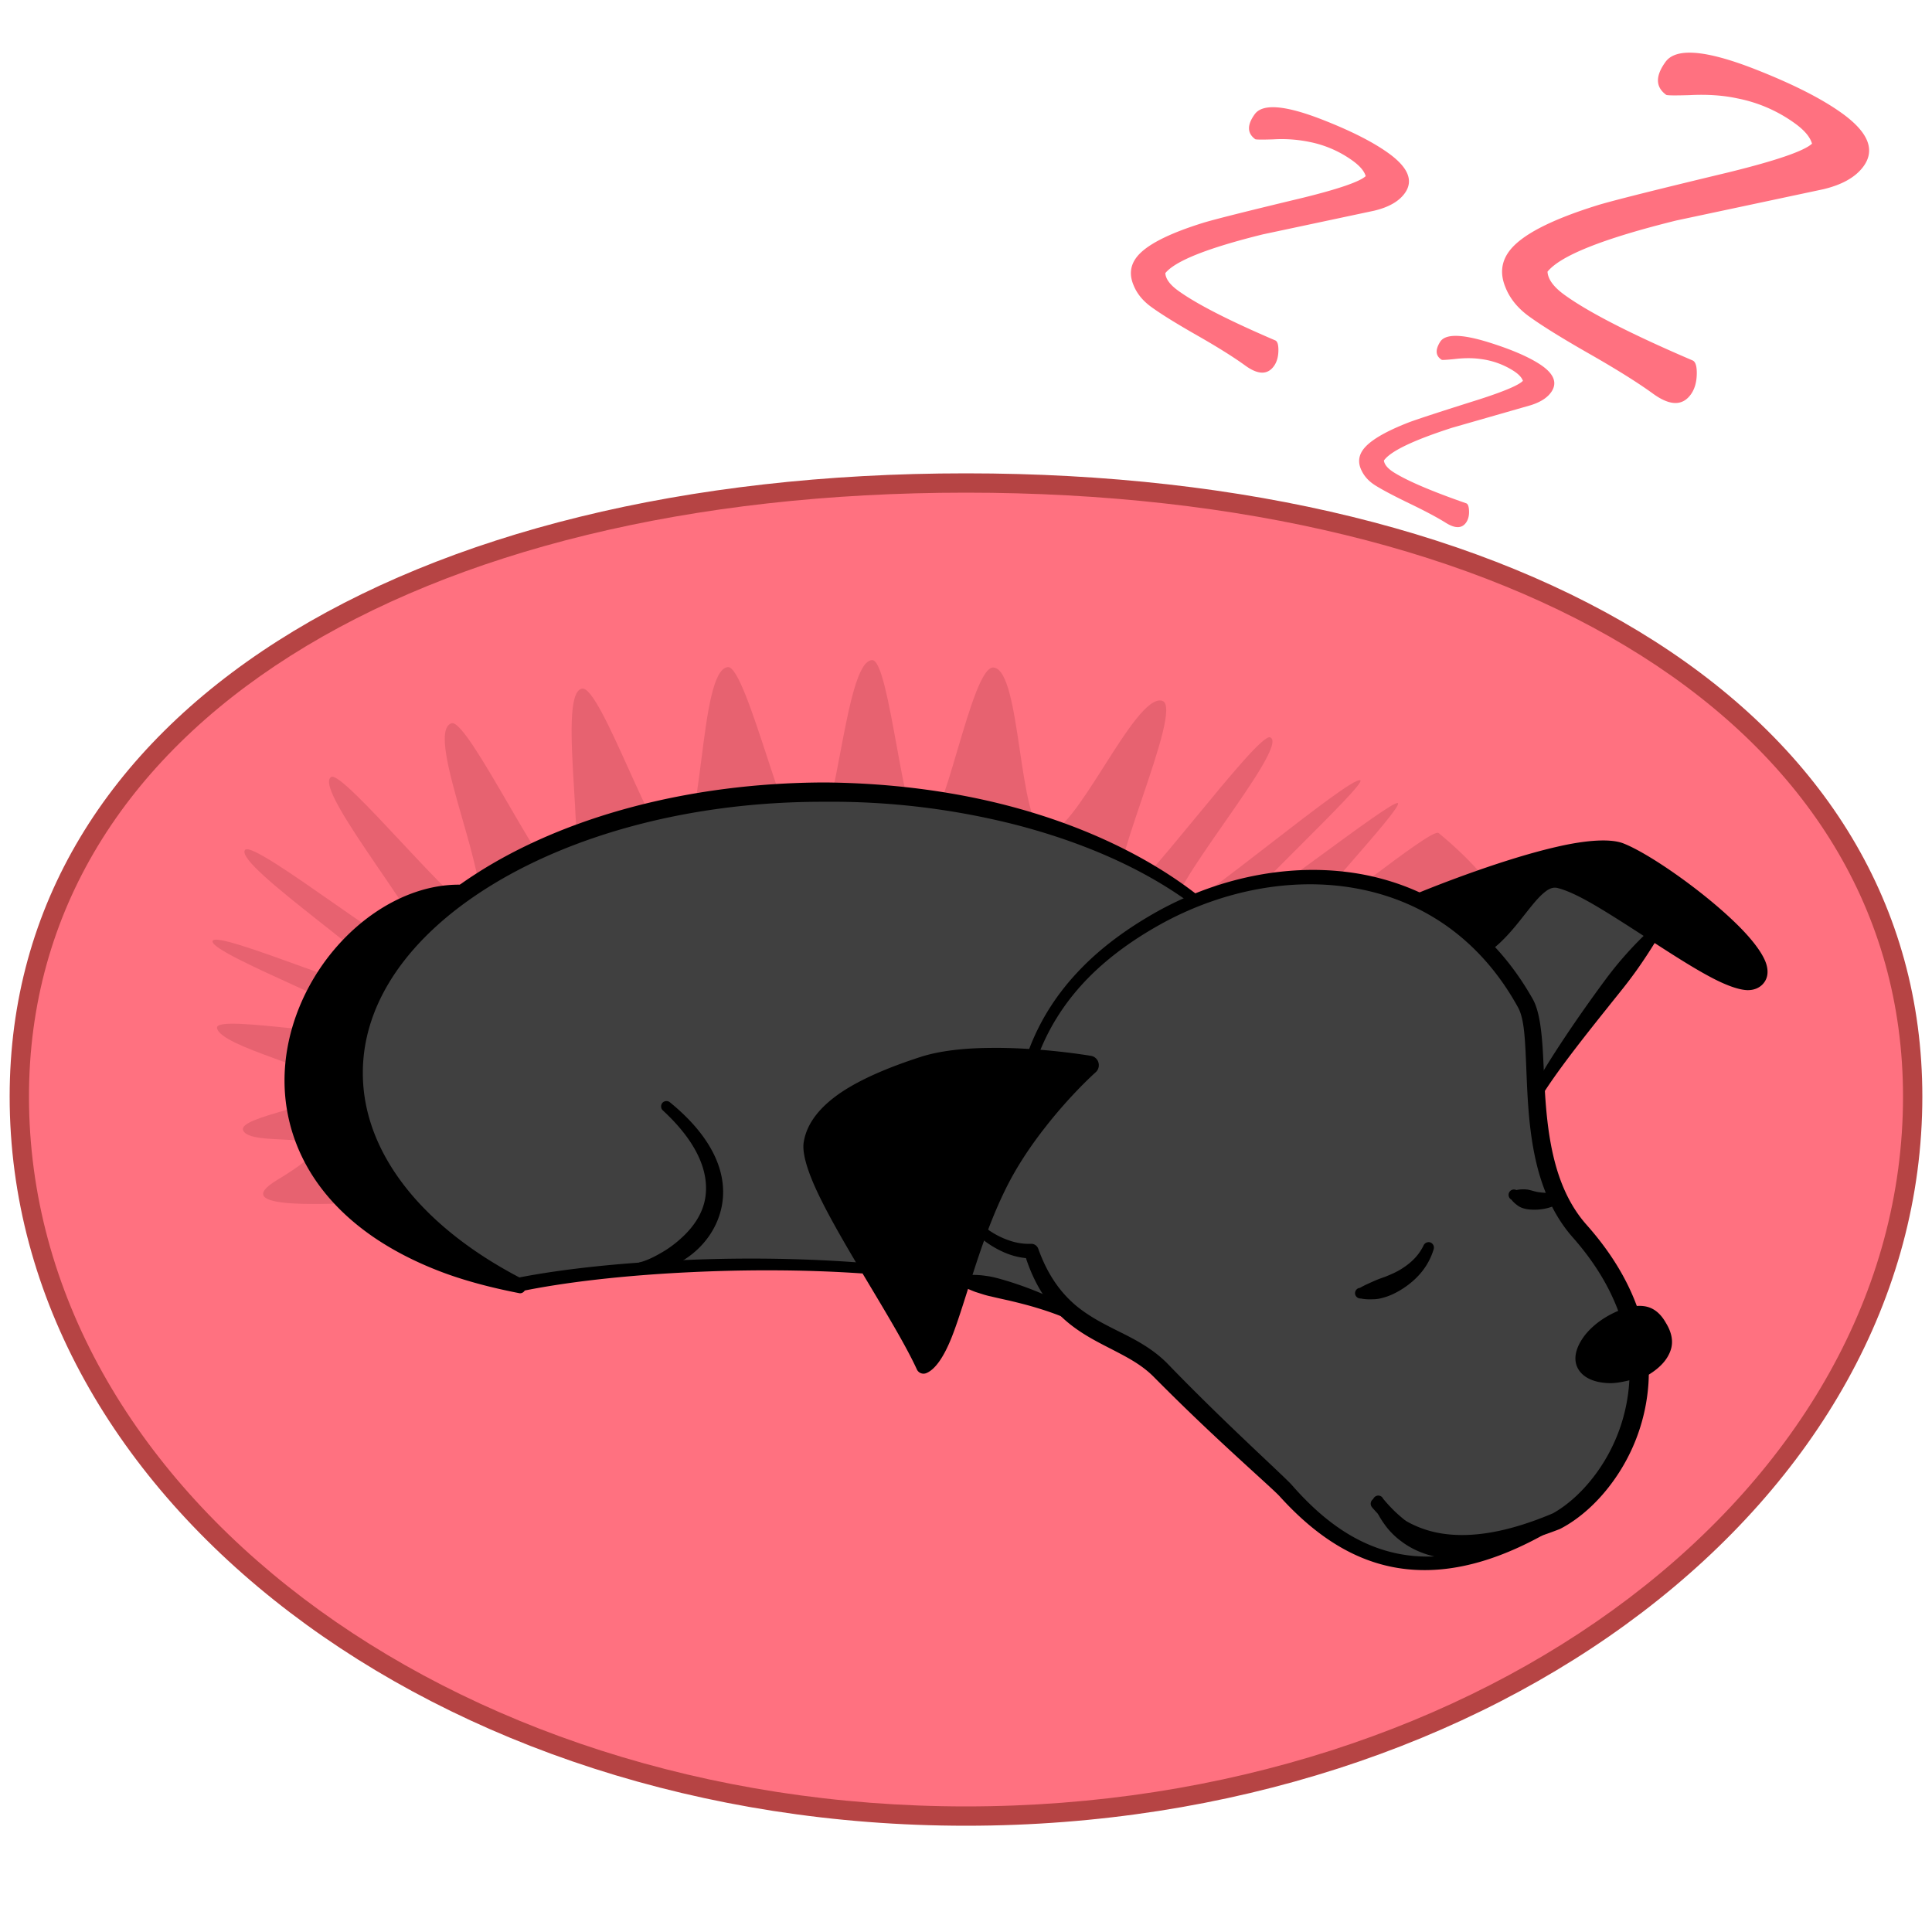 <svg data-id="10-6d7464feede3085-dog" xmlns="http://www.w3.org/2000/svg" viewBox="0 0 100 100"><g fill="none" fill-rule="evenodd"><path fill="#ff7180" d="M50 94c27.062 0 49-16.672 49-37.238S77.062 25 50 25 1 36.196 1 56.762 22.938 94 50 94z"/><path fill="#e76270" d="M44.5 60.667c18.502 0 34.797.3 34.797-9.238 0-3.014-1.83-5.846-4.834-8.311-.384-.315-6.568 4.914-6.988 4.611-.293-.21 5.187-5.955 4.878-6.16-.308-.203-7.791 5.713-8.115 5.516-.324-.197 6.512-6.506 6.173-6.696-.486-.273-8.983 6.954-9.497 6.696-1.007-.506 5.93-8.476 4.83-8.921-.655-.265-7.048 8.563-7.73 8.321-1.163-.412 3.362-9.873 2.137-10.214-1.438-.4-4.55 7.139-6.041 6.847-1.426-.28-1.23-8.395-2.674-8.567-1.18-.14-2.569 8.63-3.744 8.567-.922-.05-1.634-8.95-2.543-8.95-1.495 0-1.844 9.737-3.366 9.826-.98.057-3.131-9.558-4.111-9.464-1.526.147-1.2 9.229-2.695 9.464-1.017.16-3.869-8.55-4.858-8.35-1.402.285.56 9.931-.759 10.297-.913.253-5.132-8.796-5.992-8.504-1.515.513 2.493 9.016 1.187 9.648-.695.337-6.79-7.239-7.413-6.869-1.073.637 5.869 8.732 5.045 9.466-.613.547-9.052-6.289-9.506-5.688-.607.804 8.169 6.536 7.886 7.435-.22.699-9.567-3.454-9.567-2.699 0 .686 8.367 3.844 8.394 4.47.038.892-8.251-.777-8.161 0 .114.987 5.713 2.188 5.909 3.002.238.992-4.907 1.556-4.554 2.316.487 1.047 6.806-.484 1.77 2.55-5.036 3.033 16.889-.401 30.142-.401z"/><g fill="#404040"><path d="M55.465 68.058C62.877 65.574 67 60.93 67 55.5 67 47.492 56.112 41 42.68 41c-13.431 0-24.32 6.492-24.32 14.5 0 4.398 3.284 8.338 8.47 10.997 7.149-1.46 22.379-1.775 28.635 1.56z"/><path d="M85.903 47.42c-.404-.727-3.358-3.032-5.791-2.351-1.808.505-3.23 4.067-3.625 3.692-4.473-4.255-11.155-4.14-16.398-1.276-4.25 2.322-6.754 5.531-7.313 9.94-.141 1.11-4.627 1.692-4.518 2.961.103 1.192 1.977 4.068 5.115 4.401 1.129 4.598 4.68 4.105 6.705 6.185 2.933 3.012 6.068 5.78 6.46 6.222 3.255 3.664 8.009 4.755 12.397 2.424l1.614-.857c3.26-1.732 7.105-8.327 1.197-15-1.879-2.122-2.154-5.174-2.275-7.71.399 0 6.861-7.856 6.432-8.63z"/></g><path fill="#b64444" d="M50 24.5C20.973 24.5.5 36.898.5 56.762.5 77.639 22.687 94.5 50 94.5s49.5-16.861 49.5-37.738C99.5 36.898 79.027 24.5 50 24.5zm0 1c28.546 0 48.5 12.083 48.5 31.262C98.5 77.017 76.811 93.5 50 93.5S1.5 77.017 1.5 56.762C1.5 37.583 21.454 25.5 50 25.5z"/><path fill="#ff7180" d="M71.194 25.13c.382.238.974.55 1.776.937s1.426.719 1.87.997c.497.31.852.293 1.067-.05.095-.153.139-.342.13-.569s-.055-.357-.14-.392c-1.787-.622-3.036-1.155-3.749-1.6-.318-.2-.49-.404-.517-.616.335-.48 1.511-1.045 3.527-1.696l4.074-1.168c.528-.166.89-.407 1.09-.725.302-.484.071-.964-.692-1.44-.61-.382-1.479-.748-2.604-1.098-1.395-.43-2.223-.434-2.486-.014s-.234.729.084.928c.025.015.246.003.66-.039.498-.06.95-.06 1.355-.002a4.104 4.104 0 0 1 1.672.594c.28.175.452.353.515.534-.21.223-.968.545-2.275.966-1.938.61-3.138 1.002-3.599 1.173-1.33.514-2.145 1.013-2.447 1.496-.199.318-.208.657-.026 1.018.146.304.384.56.715.766zM59.587 15.886c.505.368 1.295.858 2.37 1.471s1.905 1.135 2.495 1.563c.657.478 1.151.49 1.482.034.147-.202.226-.46.235-.775s-.041-.5-.155-.557c-2.416-1.035-4.096-1.896-5.04-2.582-.421-.306-.64-.607-.657-.902.511-.633 2.195-1.302 5.052-2.008l5.758-1.224c.748-.178 1.275-.478 1.58-.899.466-.64.193-1.328-.818-2.063-.809-.588-1.976-1.18-3.502-1.773-1.89-.73-3.038-.817-3.442-.26s-.396.986.025 1.293c.034.024.34.028.92.01a7.148 7.148 0 0 1 1.877.13 5.701 5.701 0 0 1 2.259.984c.37.27.591.533.662.79-.313.288-1.395.661-3.247 1.118-2.745.658-4.445 1.084-5.1 1.277-1.892.583-3.07 1.194-3.536 1.835-.306.42-.352.89-.135 1.408.173.435.479.812.917 1.13zM79.135 16.37c.668.486 1.71 1.133 3.128 1.942s2.516 1.497 3.295 2.063c.867.631 1.52.646 1.956.045.194-.267.297-.608.31-1.023s-.055-.661-.204-.736c-3.19-1.366-5.407-2.502-6.653-3.407-.556-.404-.845-.802-.868-1.192.675-.835 2.898-1.718 6.67-2.65l7.6-1.616c.986-.234 1.682-.63 2.086-1.186.615-.846.254-1.753-1.08-2.724-1.068-.776-2.61-1.556-4.624-2.34-2.495-.964-4.01-1.078-4.543-.344s-.523 1.303.034 1.707c.044.033.448.038 1.213.015.918-.047 1.744.01 2.478.17a7.525 7.525 0 0 1 2.982 1.3c.49.355.78.703.874 1.043-.413.38-1.841.872-4.286 1.475-3.623.869-5.867 1.43-6.733 1.686-2.497.769-4.052 1.576-4.667 2.421-.404.556-.464 1.176-.178 1.86.228.574.632 1.071 1.21 1.492z"/><g fill="#000"><path d="M49.699 66.55c.272.1.519.22.786.32l.475.15c.107.03.214.06.321.08.328.08.652.15.966.22.502.12.981.24 1.435.38.599.18 1.152.38 1.652.6.136.08.305.02.377-.11a.28.28 0 0 0-.115-.38c-.934-.57-2.071-1.07-3.376-1.48-.23-.07-.465-.14-.708-.2a3.815 3.815 0 0 0-.481-.09 4.128 4.128 0 0 0-.611-.05c-.209-.01-.407 0-.62.01-.152-.03-.297.07-.325.22s.073.3.224.33zm-22.815-.43c2.307-.45 5.417-.78 8.787-.91 2.905-.12 6.004-.08 8.946.15.153.01.268.14.257.3a.27.27 0 0 1-.298.25c-2.921-.2-5.996-.2-8.877-.06-3.389.16-6.511.52-8.798 1-.08.01-.163 0-.235-.03-2.974-1.51-5.335-3.44-6.844-5.63-1.209-1.75-1.872-3.67-1.88-5.69-.015-3.96 2.52-7.6 6.721-10.29 4.496-2.89 10.904-4.69 18.017-4.71 3.594.03 7.007.5 10.075 1.36 3.605 1.01 6.731 2.54 9.141 4.4a.28.28 0 0 1 .056.39.286.286 0 0 1-.391.06c-2.4-1.75-5.495-3.12-9.026-4.03a38.615 38.615 0 0 0-9.855-1.18c-6.908-.02-13.136 1.71-17.517 4.49-3.928 2.49-6.37 5.82-6.383 9.51-.009 2.29.918 4.45 2.555 6.37 1.386 1.62 3.277 3.06 5.549 4.25z"/><path d="M26.983 66.39c-4.765-2.003-7.861-6.3-8.315-9.2-.454-2.901.314-5.156 1.583-7.19a9.112 9.112 0 0 1 3.346-3.191c.585-.68.634-1.019.149-1.019-3.028 0-6.087 2.19-7.748 5.27-1.029 1.91-1.52 4.15-1.147 6.37.399 2.37 1.757 4.75 4.538 6.64 1.007.68 2.204 1.3 3.608 1.82 1.144.42 2.429.76 3.857 1.04.15.04.3-.06.336-.21a.27.27 0 0 0-.207-.33zM85.417 48.12s-.295.26-.75.73a18.89 18.89 0 0 0-1.23 1.41c-.244.31-.492.65-.747 1-1.286 1.77-2.7 3.88-3.417 5.25a.277.277 0 0 0 .106.38c.134.08.305.03.38-.1.742-1.22 2.154-3.02 3.437-4.62.379-.48.751-.93 1.08-1.36.159-.21.307-.41.443-.6a26.326 26.326 0 0 0 1.131-1.74.276.276 0 0 0-.04-.39.277.277 0 0 0-.393.04z"/><path d="M76.964 49.34c.771-.52 1.378-1.27 1.92-1.96.39-.49.739-.95 1.105-1.23.206-.16.415-.25.654-.18.82.21 1.934.88 3.136 1.64 1.618 1.02 3.379 2.23 4.733 2.95.801.43 1.485.68 1.946.69.328 0 .582-.11.763-.29.246-.25.333-.59.214-1.02-.153-.55-.734-1.32-1.555-2.12-1.743-1.71-4.544-3.66-5.865-4.17-.683-.26-1.951-.16-3.386.17-3.144.71-7.152 2.37-7.152 2.37a.275.275 0 0 0-.155.36c.058.14 3.517 2.88 3.642 2.79zM53.103 65.12a3.74 3.74 0 0 1-1.157-.31 5.04 5.04 0 0 1-1.21-.76.29.29 0 0 1-.05-.4.284.284 0 0 1 .391-.05c.37.27.742.46 1.114.59a3.1 3.1 0 0 0 1.194.19c.162 0 .306.11.357.26.503 1.4 1.182 2.28 1.93 2.92.73.61 1.531 1 2.308 1.39.89.44 1.747.91 2.468 1.65.848.88 1.715 1.74 2.524 2.53 1.982 1.93 3.631 3.43 3.908 3.75 1.741 1.99 3.768 3.44 6.339 3.66 2.034.17 4.396-.42 7.21-2.05.132-.08.303-.04.382.09s.036.31-.096.38c-2.926 1.79-5.406 2.43-7.55 2.29-2.78-.18-5.01-1.68-6.93-3.8-.278-.31-1.935-1.76-3.919-3.64a116.77 116.77 0 0 1-2.575-2.52c-.645-.66-1.422-1.05-2.212-1.46-.842-.43-1.704-.87-2.475-1.57-.777-.71-1.465-1.67-1.951-3.14z"/><path d="M80.378 78.33c.805-.45 1.638-1.21 2.335-2.2a8.984 8.984 0 0 0 1.616-4.59c.137-2.27-.613-4.88-2.929-7.5-.882-1-1.433-2.2-1.777-3.45-.571-2.09-.569-4.34-.657-6.1-.051-1.01-.115-1.84-.389-2.34-1.933-3.52-4.873-5.45-8.093-6.11-3.383-.7-7.07 0-10.231 1.7-1.528.83-2.828 1.77-3.89 2.84-1.155 1.17-2.029 2.5-2.606 4a.282.282 0 0 1-.36.17.283.283 0 0 1-.162-.36c.589-1.59 1.491-2.99 2.691-4.23 1.091-1.13 2.431-2.12 4.009-3 3.293-1.82 7.15-2.57 10.701-1.88 3.445.68 6.605 2.71 8.704 6.44.324.58.45 1.55.519 2.72.099 1.7.105 3.88.672 5.9.314 1.11.803 2.17 1.593 3.06 2.542 2.86 3.357 5.71 3.2 8.2a9.753 9.753 0 0 1-1.837 5.08c-.808 1.12-1.783 1.96-2.707 2.44l-.039.02c-2.373.93-4.411 1.25-6.112.95-1.442-.26-2.647-.94-3.611-2.07a.287.287 0 0 1 .024-.4c.115-.1.291-.09.393.03a5.426 5.426 0 0 0 3.306 1.74c1.587.22 3.463-.14 5.637-1.06z"/><path d="M41.611 59.06c-.122.56.165 1.52.714 2.68 1.31 2.77 4.056 6.8 5.132 9.14.087.19.306.27.495.19.475-.2.918-.87 1.314-1.87.732-1.86 1.448-4.93 2.758-7.6.588-1.21 1.344-2.32 2.075-3.25 1.347-1.73 2.613-2.85 2.613-2.85a.488.488 0 0 0 .144-.5.482.482 0 0 0-.393-.35s-2.61-.45-5.244-.41c-1.272.01-2.547.14-3.549.46-1.61.52-3.078 1.13-4.159 1.86-1.038.71-1.727 1.54-1.9 2.5zM83.27 71.59c-.725-.022-1.337-.267-1.602-.767-.26-.489-.093-1.078.306-1.633.35-.478.895-.923 1.573-1.245.625-.3 1.145-.4 1.579-.333.496.077.846.41 1.097.855.283.456.415.956.244 1.434-.15.433-.488.855-1.117 1.244-.958.319-1.65.467-2.08.445zM71.086 77.81s.142.49.577 1.09c.213.3.502.61.87.88.58.44 1.361.78 2.316.88 1.202.13 2.711-.14 4.545-1.2.136-.08.187-.24.115-.38s-.241-.19-.377-.12c-1.721.84-3.086.99-4.16.8a4.39 4.39 0 0 1-1.586-.6 7.677 7.677 0 0 1-.603-.42c-.245-.2-.455-.38-.628-.55-.362-.36-.566-.62-.566-.62-.066-.14-.233-.2-.372-.13s-.197.23-.131.37zM33.237 65.88c.479-.02.977-.12 1.462-.32a4.33 4.33 0 0 0 1.291-.79c.776-.68 1.316-1.63 1.421-2.7.142-1.45-.526-3.21-2.73-5.01a.285.285 0 0 0-.393.02c-.101.12-.089.3.027.4 1.825 1.69 2.379 3.22 2.196 4.48-.122.83-.598 1.52-1.188 2.07-.311.29-.648.55-1.004.76-.388.23-.773.43-1.172.54-.152.03-.255.17-.23.32s.168.26.32.23zM78.238 62.1s.069.11.279.27c.086.07.194.13.327.17.209.07.467.08.733.07.468-.03.967-.16 1.39-.53.129-.08.084-.22 0-.34-.083-.13-.174-.21-.303-.13-.21.1-.42.12-.626.13-.155 0-.302-.02-.445-.04-.16-.03-.306-.08-.442-.11-.042-.01-.082-.02-.122-.02-.07-.01-.132-.01-.192-.01-.234 0-.348.04-.348.04a.275.275 0 0 0-.375.12.286.286 0 0 0 .124.38zM70.442 67.21s.227.06.619.04c.176 0 .378-.03.595-.1.35-.1.725-.29 1.085-.54.62-.43 1.19-1.05 1.459-1.93a.288.288 0 0 0-.158-.37.288.288 0 0 0-.361.16c-.258.53-.652.89-1.067 1.16-.296.2-.611.33-.903.45-.143.05-.283.1-.41.15-.174.07-.323.14-.455.2-.295.13-.456.23-.456.23a.276.276 0 0 0-.252.3c.015.15.151.26.304.25z"/></g></g></svg>